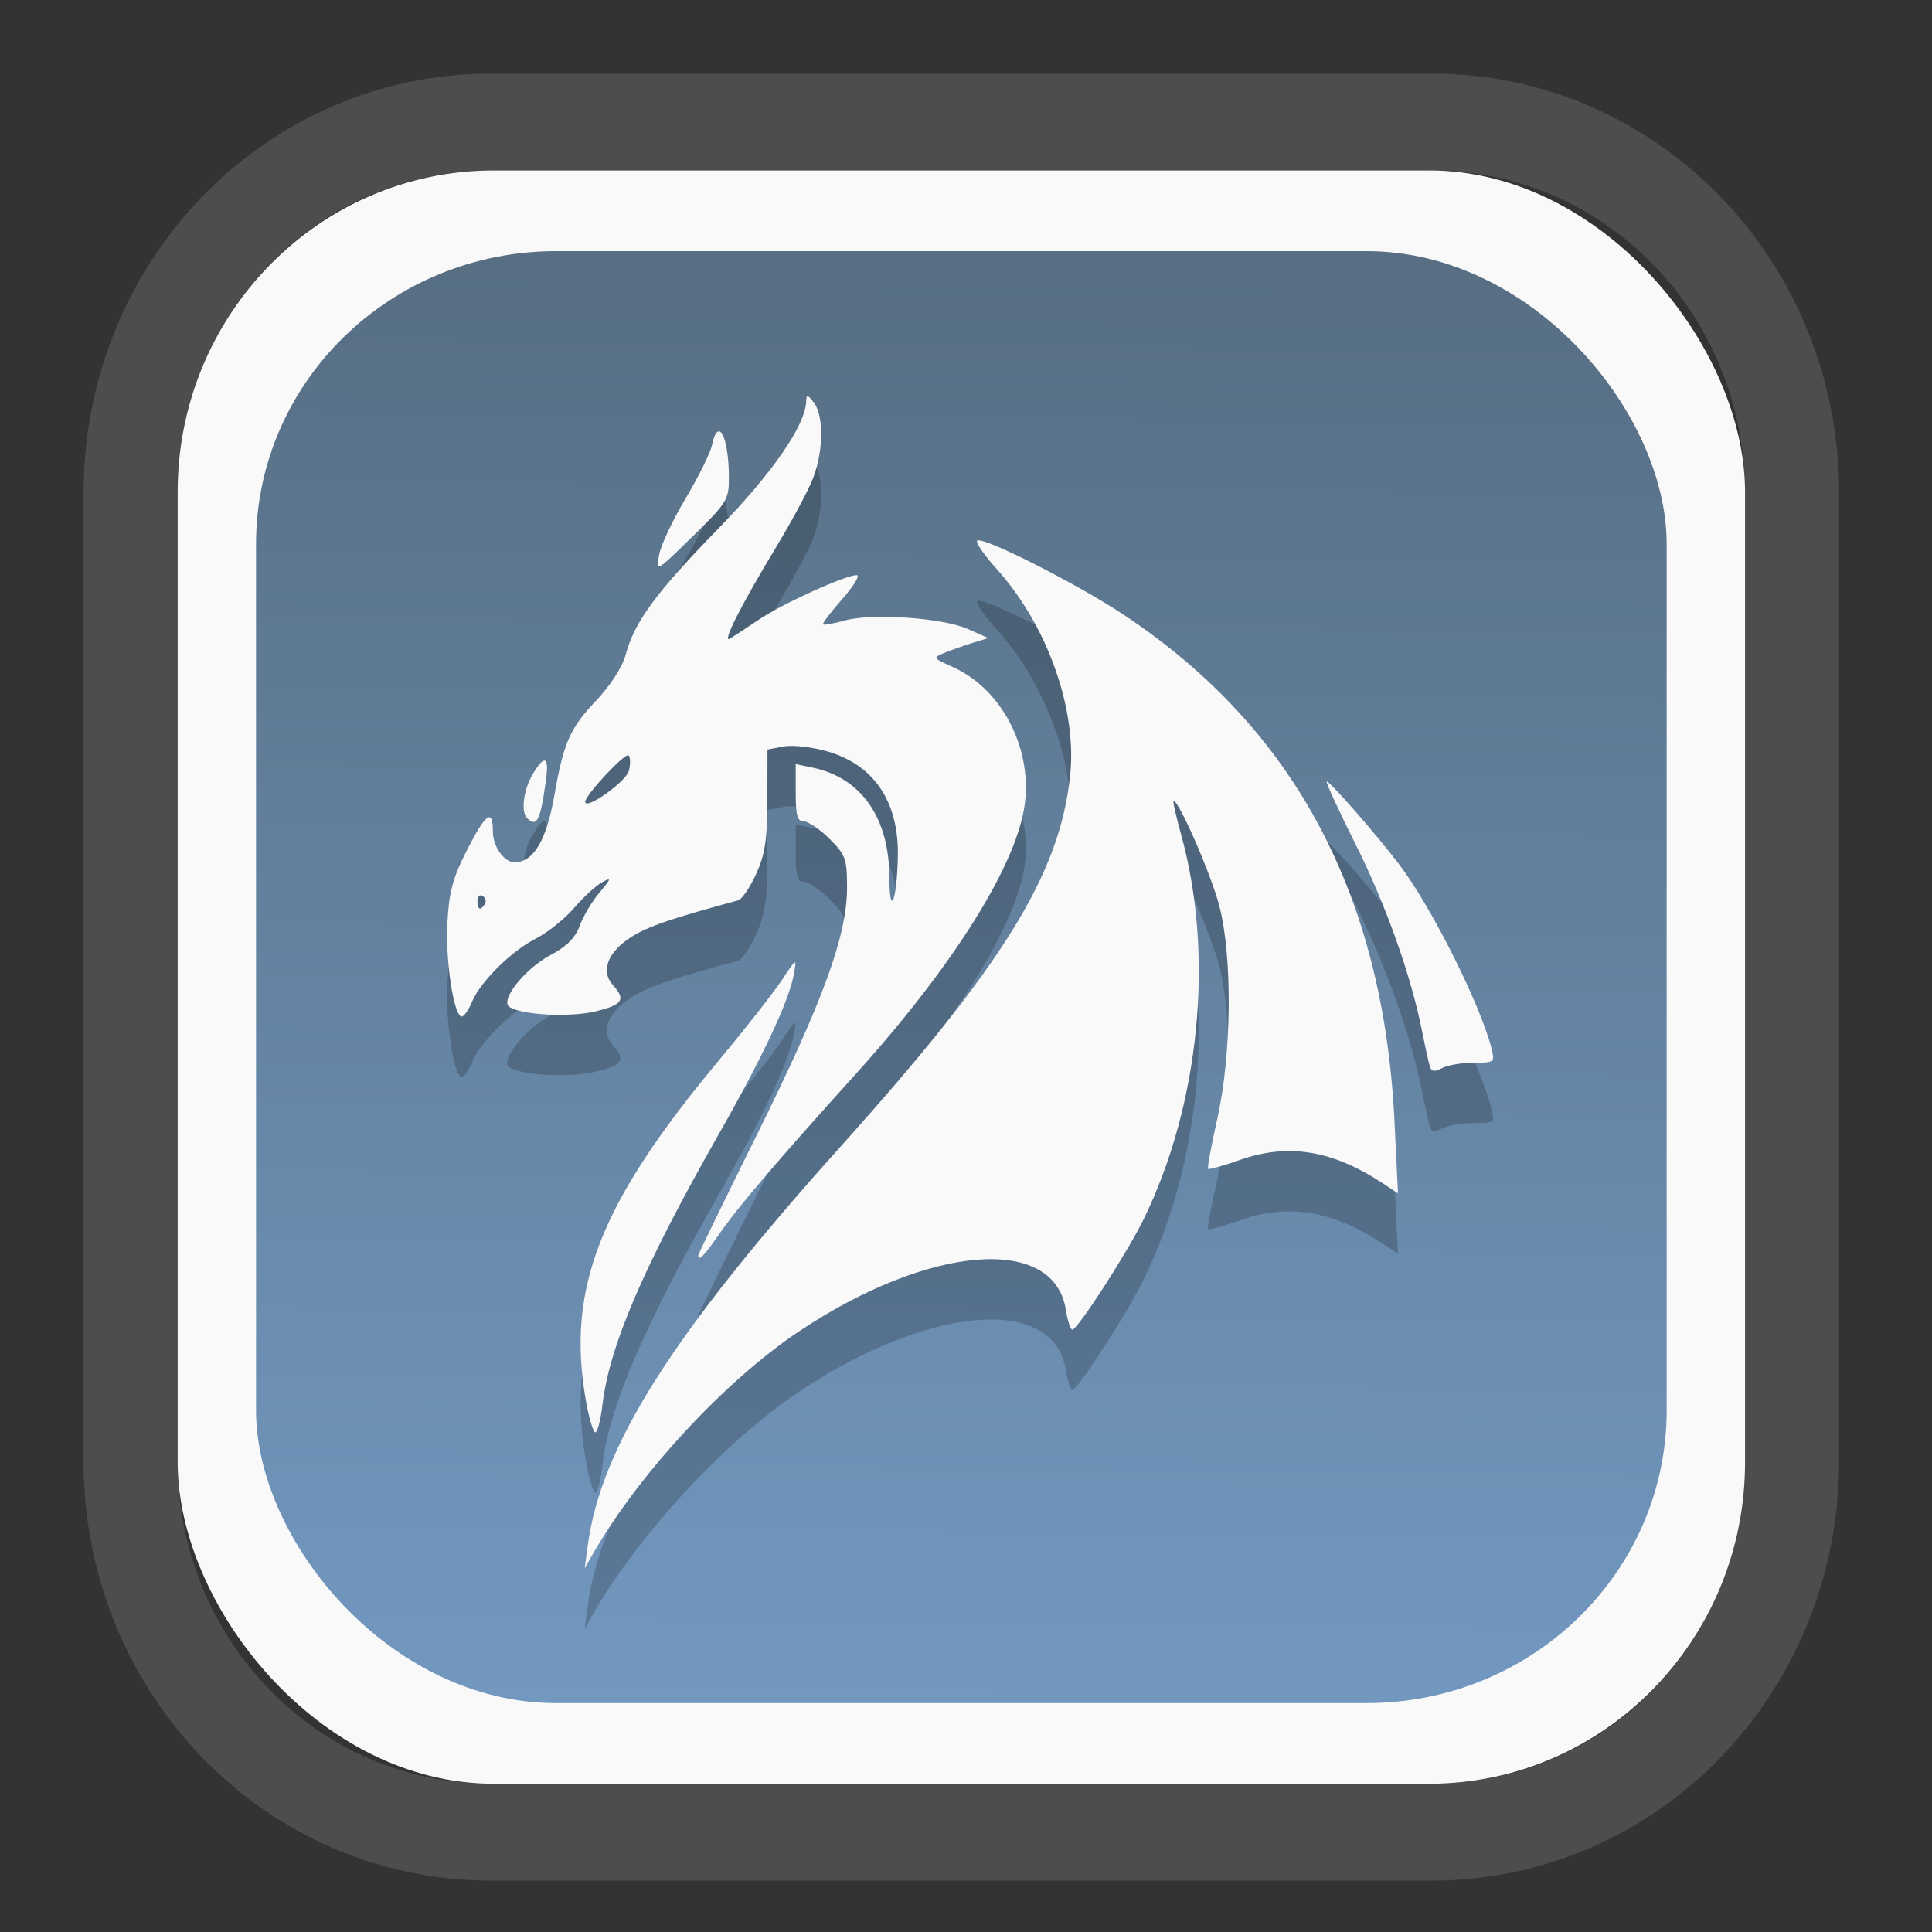 <?xml version="1.0" encoding="UTF-8" standalone="no"?>
<svg
   width="64"
   height="64"
   version="1.1"
   id="svg73"
   sodipodi:docname="converseen.svg"
   inkscape:version="1.3.2 (091e20ef0f, 2023-11-25)"
   xmlns:inkscape="http://www.inkscape.org/namespaces/inkscape"
   xmlns:sodipodi="http://sodipodi.sourceforge.net/DTD/sodipodi-0.dtd"
   xmlns:xlink="http://www.w3.org/1999/xlink"
   xmlns="http://www.w3.org/2000/svg"
   xmlns:svg="http://www.w3.org/2000/svg"
   xmlns:rdf="http://www.w3.org/1999/02/22-rdf-syntax-ns#"
   xmlns:cc="http://creativecommons.org/ns#"
   xmlns:dc="http://purl.org/dc/elements/1.1/">
  <rect width="100%" height="100%" fill="#333333" stroke="none"/>
  <sodipodi:namedview
     pagecolor="#f5f7fa"
     bordercolor="#666666"
     borderopacity="1"
     objecttolerance="10"
     gridtolerance="10"
     guidetolerance="10"
     inkscape:pageopacity="0"
     inkscape:pageshadow="2"
     inkscape:window-width="1377"
     inkscape:window-height="886"
     id="namedview75"
     showgrid="false"
     inkscape:zoom="6.2890624"
     inkscape:cx="34.345342"
     inkscape:cy="27.269566"
     inkscape:window-x="202"
     inkscape:window-y="90"
     inkscape:window-maximized="0"
     inkscape:current-layer="g877"
     inkscape:document-rotation="0"
     inkscape:pagecheckerboard="0"
     inkscape:showpageshadow="2"
     inkscape:deskcolor="#d1d1d1" />
  <defs
     id="defs29">
    <linearGradient
       id="linearGradient5"
       inkscape:collect="always">
      <stop
         style="stop-color:#576e83;stop-opacity:1;"
         offset="0"
         id="stop5" />
      <stop
         style="stop-color:#7298c0;stop-opacity:1;"
         offset="1"
         id="stop6" />
    </linearGradient>
    <inkscape:path-effect
       effect="powerclip"
       id="path-effect1980"
       is_visible="true"
       lpeversion="1"
       inverse="true"
       flatten="false"
       hide_clip="false"
       message="Use fill-rule evenodd on &lt;b&gt;fill and stroke&lt;/b&gt; dialog if no flatten result after convert clip to paths." />
    <clipPath
       clipPathUnits="userSpaceOnUse"
       id="clipPath1976">
      <rect
         x="9.678"
         y="9.925"
         width="43.343"
         height="44.613"
         rx="8.669"
         ry="8.923"
         fill="url(#linearGradient862)"
         stroke-width="2.968"
         id="rect1978"
         style="display:none;fill:#333333;fill-opacity:1"
         d="m 18.347,9.925 h 26.005 c 4.803,0 8.669,3.98 8.669,8.923 v 26.767 c 0,4.943 -3.866,8.923 -8.669,8.923 h -26.005 c -4.803,0 -8.669,-3.98 -8.669,-8.923 V 18.848 c 0,-4.943 3.866,-8.923 8.669,-8.923 z" />
      <path
         id="lpe_path-effect1980"
         style="fill:#333333;fill-opacity:1"
         class="powerclip"
         d="M 2.076,2.246 H 60.624 V 62.217 H 2.076 Z M 18.347,9.925 c -4.803,0 -8.669,3.98 -8.669,8.923 v 26.767 c 0,4.943 3.866,8.923 8.669,8.923 h 26.005 c 4.803,0 8.669,-3.98 8.669,-8.923 V 18.848 c 0,-4.943 -3.866,-8.923 -8.669,-8.923 z" />
    </clipPath>
    <linearGradient
       inkscape:collect="always"
       xlink:href="#linearGradient5"
       id="linearGradient6"
       x1="33.786"
       y1="12.971"
       x2="33.376"
       y2="52.289"
       gradientUnits="userSpaceOnUse"
       gradientTransform="matrix(1.1,0,0,1.1,-3.185,-3.234)" />
  </defs>
  <g
     id="g877"
     transform="matrix(1.1,0,0,1.1,-3.185,-3.207)">
    <path
       id="path27-9"
       style="fill:#000000;stroke:none;stroke-width:0.102;opacity:0.2"
       d="m 32.085,19.366 c -11.437,0 -13.138,0.01 -13.393,0.076 -0.956,0.249 -1.706,0.999 -1.955,1.955 -0.115,0.443 -0.112,12.617 0.004,13.107 0.253,1.074 1.193,1.92 2.275,2.049 0.183,0.022 5.236,0.042 11.229,0.046 l 10.895,0.007 3.185,-3.185 3.185,-3.184 v -4.274 c 0,-3.62 -0.012,-4.319 -0.076,-4.567 -0.249,-0.956 -0.999,-1.706 -1.955,-1.955 -0.255,-0.067 -1.956,-0.076 -13.393,-0.076 z m 15.424,11.843 -3.161,3.161 -3.159,3.159 -11.229,-0.012 -11.229,-0.014 -0.298,-0.114 c -0.764,-0.289 -1.357,-0.868 -1.646,-1.612 l -0.124,-0.32 0.012,2.685 c 0.012,2.65 0.014,2.691 0.128,2.994 0.321,0.851 1.073,1.526 1.935,1.735 0.253,0.061 1.999,0.073 11.349,0.076 l 11.049,0.004 3.185,-3.184 3.185,-3.184 v -2.686 z m 0,6.396 -3.161,3.159 -3.161,3.161 -11.175,-0.014 c -10.051,-0.012 -11.201,-0.021 -11.408,-0.094 -0.923,-0.325 -1.542,-0.913 -1.841,-1.744 l -0.099,-0.273 -0.002,2.543 c -0.001,1.653 0.019,2.638 0.055,2.814 0.198,0.959 0.995,1.801 1.944,2.056 0.237,0.064 1.855,0.075 11.403,0.078 l 11.126,0.004 3.159,-3.159 3.161,-3.159 v -2.686 z" />
    <path
       id="path27"
       style="fill:#f9f9f9;stroke:none;stroke-width:0.102"
       d="m 32.085,17.548 c -11.437,0 -13.138,0.01 -13.393,0.076 -0.956,0.249 -1.706,0.999 -1.955,1.955 -0.115,0.443 -0.112,12.617 0.004,13.107 0.253,1.074 1.193,1.92 2.275,2.049 0.183,0.022 5.236,0.042 11.229,0.046 l 10.895,0.007 3.185,-3.185 3.185,-3.184 v -4.274 c 0,-3.62 -0.012,-4.319 -0.076,-4.567 -0.249,-0.956 -0.999,-1.706 -1.955,-1.955 -0.255,-0.067 -1.956,-0.076 -13.393,-0.076 z m 15.424,11.843 -3.161,3.161 -3.159,3.159 -11.229,-0.012 -11.229,-0.014 -0.298,-0.114 C 17.67,35.282 17.078,34.702 16.789,33.958 l -0.124,-0.32 0.012,2.685 c 0.012,2.65 0.014,2.691 0.128,2.994 0.321,0.851 1.073,1.526 1.935,1.735 0.253,0.061 1.999,0.073 11.349,0.076 l 11.049,0.004 3.185,-3.184 3.185,-3.184 v -2.686 z m 0,6.396 -3.161,3.159 -3.161,3.161 -11.175,-0.014 c -10.051,-0.012 -11.201,-0.021 -11.408,-0.094 -0.923,-0.325 -1.542,-0.913 -1.841,-1.744 l -0.099,-0.273 -0.002,2.543 c -0.001,1.653 0.019,2.638 0.055,2.814 0.198,0.959 0.995,1.801 1.944,2.056 0.237,0.064 1.855,0.075 11.403,0.078 l 11.126,0.004 3.159,-3.159 3.161,-3.159 v -2.686 z" />
    <path
       d="m 18.347,7.246 c -6.244,0 -11.271,5.174 -11.271,11.602 v 26.767 c 0,6.427 5.027,11.602 11.271,11.602 h 26.005 c 6.244,0 11.271,-5.174 11.271,-11.602 V 18.848 c 0,-6.427 -5.027,-11.602 -11.271,-11.602 z"
       fill="url(#linearGradient910)"
       stroke-width="3.324"
       id="path33"
       style="fill:#4d4d4d;fill-opacity:1"
       clip-path="url(#clipPath1976)"
       inkscape:path-effect="#path-effect1980"
       inkscape:original-d="m 18.347203,7.2464043 c -6.244452,0 -11.2714308,5.1741617 -11.2714308,11.6016437 v 26.767119 c 0,6.427394 5.0268918,11.601644 11.2714308,11.601644 h 26.005262 c 6.244452,0 11.271431,-5.174161 11.271431,-11.601644 V 18.848048 c 0,-6.427393 -5.026893,-11.6016437 -11.271431,-11.6016437 z"
       transform="matrix(1.089,0,0,1.089,-2.294,-2.759)" />
    <rect
       x="8.246"
       y="8.049"
       width="47.201"
       height="48.584"
       rx="9.512"
       ry="9.678"
       fill="url(#linearGradient862)"
       stroke-width="3.232"
       id="rect35-7"
       style="opacity:1;fill:#f9f9f9;fill-opacity:1" />
    <rect
       x="10.606"
       y="10.479"
       width="42.481"
       height="43.725"
       rx="9.034"
       ry="8.82"
       fill="url(#linearGradient862)"
       stroke-width="2.909"
       id="rect35-7-3"
       style="fill:url(#linearGradient6)" />
    <path
       style="fill:#000000;stroke-width:0.483;opacity:0.2"
       d="m 20.593,51.289 c 0.4,-2.995 2.53,-6.359 7.61,-12.02 4.921,-5.483 6.607,-8.21 6.921,-11.192 0.209,-1.987 -0.689,-4.511 -2.205,-6.198 -0.38,-0.422 -0.648,-0.81 -0.597,-0.862 0.151,-0.151 3,1.29 4.429,2.24 5.133,3.414 7.809,8.429 8.14,15.254 l 0.105,2.16 -0.451,-0.297 c -1.518,-1.002 -2.849,-1.222 -4.303,-0.711 -0.503,0.177 -0.937,0.298 -0.965,0.27 -0.028,-0.028 0.097,-0.707 0.277,-1.508 0.433,-1.927 0.462,-4.852 0.063,-6.404 -0.238,-0.926 -1.214,-3.169 -1.379,-3.169 -0.03,0 0.072,0.458 0.227,1.017 1.004,3.62 0.565,8.119 -1.13,11.583 -0.496,1.013 -1.988,3.324 -2.147,3.324 -0.054,0 -0.143,-0.272 -0.196,-0.604 -0.363,-2.267 -4.129,-1.957 -8.047,0.664 -2.221,1.486 -4.813,4.284 -6.19,6.684 L 20.503,51.966 Z m -0.058,-4.399 c -0.585,-3.357 0.422,-5.923 4.014,-10.23 0.78,-0.935 1.627,-2.014 1.881,-2.396 0.463,-0.695 0.463,-0.695 0.371,-0.186 -0.146,0.802 -0.933,2.479 -2.254,4.8 -2.264,3.98 -3.301,6.39 -3.508,8.153 -0.054,0.461 -0.151,0.838 -0.216,0.838 -0.065,0 -0.194,-0.441 -0.288,-0.979 z m 3.385,-4.345 c 0,-0.037 0.8,-1.683 1.779,-3.658 1.989,-4.016 2.705,-5.98 2.705,-7.423 0,-0.864 -0.043,-0.984 -0.526,-1.467 -0.289,-0.289 -0.637,-0.526 -0.773,-0.526 -0.197,0 -0.247,-0.175 -0.247,-0.863 v -0.863 l 0.502,0.104 c 1.47,0.304 2.312,1.503 2.319,3.306 0.005,1.267 0.232,0.692 0.255,-0.646 0.028,-1.634 -0.715,-2.738 -2.119,-3.146 -0.461,-0.134 -1.046,-0.2 -1.318,-0.149 l -0.489,0.092 -0.003,1.507 c -0.003,1.214 -0.069,1.65 -0.34,2.243 -0.185,0.405 -0.427,0.761 -0.538,0.791 -2.04,0.553 -2.714,0.785 -3.222,1.105 -0.707,0.446 -0.93,1.029 -0.554,1.445 0.401,0.443 0.299,0.596 -0.529,0.795 -0.763,0.183 -2.19,0.111 -2.581,-0.131 -0.307,-0.19 0.454,-1.153 1.238,-1.569 0.483,-0.256 0.744,-0.519 0.874,-0.879 0.102,-0.283 0.37,-0.733 0.596,-1.001 0.358,-0.426 0.369,-0.465 0.081,-0.311 -0.181,0.097 -0.561,0.446 -0.845,0.775 -0.284,0.33 -0.799,0.743 -1.144,0.918 -0.747,0.379 -1.68,1.303 -1.933,1.914 -0.1,0.241 -0.238,0.438 -0.306,0.438 -0.237,0 -0.493,-1.649 -0.434,-2.805 0.048,-0.941 0.158,-1.355 0.583,-2.192 0.57,-1.123 0.787,-1.282 0.787,-0.58 0,0.464 0.343,0.943 0.668,0.934 0.562,-0.015 0.947,-0.67 1.182,-2.009 0.278,-1.59 0.468,-2.023 1.25,-2.851 0.446,-0.472 0.8,-1.022 0.901,-1.399 0.263,-0.983 0.921,-1.877 2.782,-3.785 1.643,-1.685 2.639,-3.13 2.654,-3.851 0.004,-0.201 0.046,-0.191 0.232,0.054 0.303,0.4 0.288,1.472 -0.032,2.286 -0.142,0.363 -0.635,1.281 -1.094,2.041 -1.077,1.781 -1.66,2.935 -1.402,2.777 0.112,-0.069 0.506,-0.328 0.875,-0.577 0.703,-0.473 2.582,-1.328 2.937,-1.335 0.114,-0.002 -0.079,0.32 -0.427,0.715 -0.348,0.396 -0.611,0.742 -0.584,0.769 0.027,0.027 0.323,-0.026 0.657,-0.119 0.824,-0.228 2.942,-0.081 3.703,0.256 l 0.618,0.274 -0.464,0.142 c -0.255,0.078 -0.634,0.212 -0.843,0.298 -0.375,0.154 -0.372,0.158 0.238,0.432 1.45,0.649 2.374,2.388 2.173,4.086 -0.216,1.826 -2.137,4.899 -5.136,8.216 -2.306,2.551 -3.528,3.984 -4.073,4.776 -0.443,0.644 -0.63,0.836 -0.63,0.646 z M 17.498,31.956 c 0.049,-0.079 0.018,-0.188 -0.068,-0.241 -0.086,-0.053 -0.157,0.011 -0.157,0.144 0,0.272 0.093,0.312 0.225,0.097 z m 4.336,-4.01 c 0.051,-0.201 0.047,-0.41 -0.009,-0.464 -0.099,-0.096 -1.305,1.195 -1.306,1.397 -0.001,0.269 1.232,-0.606 1.314,-0.933 z m 24.125,8.914 c -0.036,-0.11 -0.14,-0.583 -0.233,-1.05 -0.334,-1.688 -1.092,-3.823 -2.001,-5.638 -0.51,-1.018 -0.904,-1.873 -0.877,-1.901 0.057,-0.057 1.493,1.584 2.198,2.514 0.962,1.268 2.453,4.246 2.767,5.527 0.101,0.413 0.085,0.425 -0.541,0.425 -0.355,0 -0.781,0.073 -0.947,0.161 -0.224,0.12 -0.318,0.11 -0.366,-0.039 z M 18.767,29.368 c -0.189,-0.189 -0.106,-0.848 0.162,-1.303 0.36,-0.61 0.504,-0.564 0.411,0.131 -0.168,1.253 -0.274,1.471 -0.573,1.172 z M 22.743,21.444 c 0.054,-0.291 0.414,-1.056 0.8,-1.701 0.386,-0.644 0.742,-1.363 0.791,-1.597 0.186,-0.891 0.508,-0.281 0.512,0.97 0.002,0.665 -0.053,0.754 -1.099,1.778 -1.099,1.076 -1.101,1.077 -1.003,0.549 z"
       id="path1-9" />
    <path
       style="fill:#f9f9f9;stroke-width:0.483"
       d="m 20.593,49.471 c 0.4,-2.995 2.53,-6.359 7.61,-12.02 4.921,-5.483 6.607,-8.21 6.921,-11.192 0.209,-1.987 -0.689,-4.511 -2.205,-6.198 -0.38,-0.422 -0.648,-0.81 -0.597,-0.862 0.151,-0.151 3,1.29 4.429,2.24 5.133,3.414 7.809,8.429 8.14,15.254 l 0.105,2.16 -0.451,-0.297 c -1.518,-1.002 -2.849,-1.222 -4.303,-0.711 -0.503,0.177 -0.937,0.298 -0.965,0.27 -0.028,-0.028 0.097,-0.707 0.277,-1.508 0.433,-1.927 0.462,-4.852 0.063,-6.404 -0.238,-0.926 -1.214,-3.169 -1.379,-3.169 -0.03,0 0.072,0.458 0.227,1.017 1.004,3.62 0.565,8.119 -1.13,11.583 -0.496,1.013 -1.988,3.324 -2.147,3.324 -0.054,0 -0.143,-0.272 -0.196,-0.604 -0.363,-2.267 -4.129,-1.957 -8.047,0.664 -2.221,1.486 -4.813,4.284 -6.19,6.684 L 20.503,50.148 Z m -0.058,-4.399 c -0.585,-3.357 0.422,-5.923 4.014,-10.23 0.78,-0.935 1.627,-2.014 1.881,-2.396 0.463,-0.695 0.463,-0.695 0.371,-0.186 -0.146,0.802 -0.933,2.479 -2.254,4.8 -2.264,3.98 -3.301,6.39 -3.508,8.153 -0.054,0.461 -0.151,0.838 -0.216,0.838 -0.065,0 -0.194,-0.441 -0.288,-0.979 z m 3.385,-4.345 c 0,-0.037 0.8,-1.683 1.779,-3.658 1.989,-4.016 2.705,-5.98 2.705,-7.423 0,-0.864 -0.043,-0.984 -0.526,-1.467 -0.289,-0.289 -0.637,-0.526 -0.773,-0.526 -0.197,0 -0.247,-0.175 -0.247,-0.863 v -0.863 l 0.502,0.104 c 1.47,0.304 2.312,1.503 2.319,3.306 0.005,1.267 0.232,0.692 0.255,-0.646 0.028,-1.634 -0.715,-2.738 -2.119,-3.146 -0.461,-0.134 -1.046,-0.2 -1.318,-0.149 l -0.489,0.092 -0.003,1.507 c -0.003,1.214 -0.069,1.65 -0.34,2.243 -0.185,0.405 -0.427,0.761 -0.538,0.791 -2.04,0.553 -2.714,0.785 -3.222,1.105 -0.707,0.446 -0.93,1.029 -0.554,1.445 0.401,0.443 0.299,0.596 -0.529,0.795 -0.763,0.183 -2.19,0.111 -2.581,-0.131 -0.307,-0.19 0.454,-1.153 1.238,-1.569 0.483,-0.256 0.744,-0.519 0.874,-0.879 0.102,-0.283 0.37,-0.733 0.596,-1.001 0.358,-0.426 0.369,-0.465 0.081,-0.311 -0.181,0.097 -0.561,0.446 -0.845,0.775 -0.284,0.33 -0.799,0.743 -1.144,0.918 -0.747,0.379 -1.68,1.303 -1.933,1.914 -0.1,0.241 -0.238,0.438 -0.306,0.438 -0.237,0 -0.493,-1.649 -0.434,-2.805 0.048,-0.941 0.158,-1.355 0.583,-2.192 0.57,-1.123 0.787,-1.282 0.787,-0.58 0,0.464 0.343,0.943 0.668,0.934 0.562,-0.015 0.947,-0.67 1.182,-2.009 0.278,-1.59 0.468,-2.023 1.25,-2.851 0.446,-0.472 0.8,-1.022 0.901,-1.399 0.263,-0.983 0.921,-1.877 2.782,-3.785 1.643,-1.685 2.639,-3.13 2.654,-3.851 0.004,-0.201 0.046,-0.191 0.232,0.054 0.303,0.4 0.288,1.472 -0.032,2.286 -0.142,0.363 -0.635,1.281 -1.094,2.041 -1.077,1.781 -1.66,2.935 -1.402,2.777 0.112,-0.069 0.506,-0.328 0.875,-0.577 0.703,-0.473 2.582,-1.328 2.937,-1.335 0.114,-0.002 -0.079,0.32 -0.427,0.715 -0.348,0.396 -0.611,0.742 -0.584,0.769 0.027,0.027 0.323,-0.026 0.657,-0.119 0.824,-0.228 2.942,-0.081 3.703,0.256 l 0.618,0.274 -0.464,0.142 c -0.255,0.078 -0.634,0.212 -0.843,0.298 -0.375,0.154 -0.372,0.158 0.238,0.432 1.45,0.649 2.374,2.388 2.173,4.086 -0.216,1.826 -2.137,4.899 -5.136,8.216 -2.306,2.551 -3.528,3.984 -4.073,4.776 -0.443,0.644 -0.63,0.836 -0.63,0.646 z M 17.498,30.138 c 0.049,-0.079 0.018,-0.188 -0.068,-0.241 -0.086,-0.053 -0.157,0.011 -0.157,0.144 0,0.272 0.093,0.312 0.225,0.097 z m 4.336,-4.01 c 0.051,-0.201 0.047,-0.41 -0.009,-0.464 -0.099,-0.096 -1.305,1.195 -1.306,1.397 -0.001,0.269 1.232,-0.606 1.314,-0.933 z m 24.125,8.914 c -0.036,-0.11 -0.14,-0.583 -0.233,-1.05 -0.334,-1.688 -1.092,-3.823 -2.001,-5.638 -0.51,-1.018 -0.904,-1.873 -0.877,-1.901 0.057,-0.057 1.493,1.584 2.198,2.514 0.962,1.268 2.453,4.246 2.767,5.527 0.101,0.413 0.085,0.425 -0.541,0.425 -0.355,0 -0.781,0.073 -0.947,0.161 -0.224,0.12 -0.318,0.11 -0.366,-0.039 z M 18.767,27.55 c -0.189,-0.189 -0.106,-0.848 0.162,-1.303 0.36,-0.61 0.504,-0.564 0.411,0.131 -0.168,1.253 -0.274,1.471 -0.573,1.172 z m 3.976,-7.924 c 0.054,-0.291 0.414,-1.056 0.8,-1.701 0.386,-0.644 0.742,-1.363 0.791,-1.597 0.186,-0.891 0.508,-0.281 0.512,0.97 0.002,0.665 -0.053,0.754 -1.099,1.778 -1.099,1.076 -1.101,1.077 -1.003,0.549 z"
       id="path1" />
    <path
       style="fill:#f5f7fa;stroke-width:0.204;fill-opacity:1"
       d=""
       id="path3" />
  </g>
</svg>
